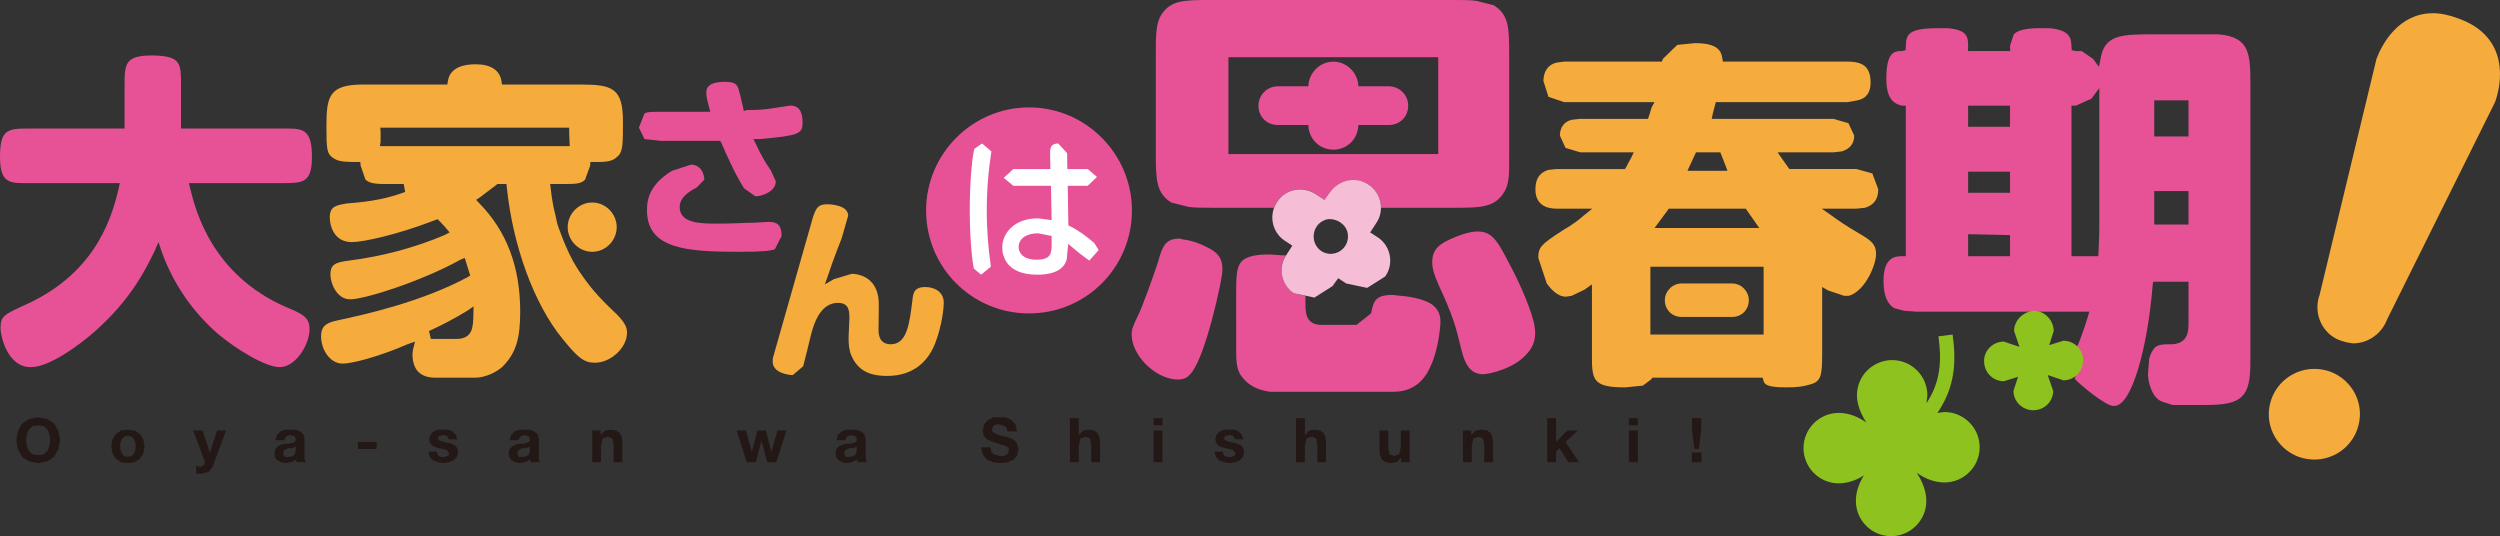 <?xml version="1.0" encoding="utf-8"?>
<!-- Generator: Adobe Illustrator 27.0.1, SVG Export Plug-In . SVG Version: 6.00 Build 0)  -->
<svg version="1.1" id="레이어_1" xmlns="http://www.w3.org/2000/svg" xmlns:xlink="http://www.w3.org/1999/xlink" x="0px"
	 y="0px" viewBox="0 0 720 154.415" enable-background="new 0 0 720 154.415" xml:space="preserve">
<rect x="0" y="0" width="720" height="154.415" fill="#333333" stroke="none"/>
<path fill="#E75297" d="M8.926,105.732H8.799c-6.517,0-8.646-8.621-8.646-11.409c0.026-3.296,1.293-3.803,6.136-6.085
	c20.005-8.622,25.507-23.581,27.89-33.977l0.33-1.521H6.922C2.359,52.739,0,52.232,0,45.133c0-7.86,2.232-8.114,8.139-8.114
	c0.203,0,0.405,0,0.608,0h27.131v-12.17c0-6.339,0-8.875,7.886-8.875h0.634c7.759,0.253,7.759,2.282,7.733,8.875v12.17h30.655
	c4.64,0,7.048,0.508,7.048,8.114s-2.56,7.606-8.722,7.606c-0.026,0-0.026,0-0.051,0H54.413l0.355,1.521
	c1.496,6.086,6.111,24.849,27.739,34.23c4.945,2.029,6.643,3.043,6.643,6.339c0,4.311-3.93,10.903-8.595,10.903
	c-4.082,0-12.424-5.071-17.85-9.634c-7.277-6.339-12.855-14.453-16.126-23.581l-0.938-2.789l-1.217,2.789
	c-2.257,4.565-6.415,13.438-16.988,22.821C21.983,100.154,13.844,105.732,8.926,105.732"/>
<path fill="#E75297" d="M217.55,56.543l-3.221-2.282c-0.862-1.268-2.865-4.565-6.617-13.185l-0.33-0.507H190.47l-4.842-0.508
	l-1.623-3.296l1.598-4.057c0.71-0.508,2.206-0.508,4.868-0.508h14.098l-0.405-1.521c-0.634-2.282-0.735-3.043-0.735-4.057
	c0-0.761,0-3.043,5.324-3.043c2.485,0,3.245,0.508,3.727,1.521c0.355,0.761,0.71,2.282,1.521,5.832l0.203,1.014l0.989-0.254
	c4.26,0,5.755-0.254,9.001-0.761c2.865-0.507,3.448-0.507,3.575-0.507c2.789,0,3.372,2.535,3.372,4.818
	c0,3.296-0.912,3.803-12.424,4.817h-1.724l0.887,1.775c1.04,2.282,2.105,4.311,4.184,7.353l1.37,3.043
	C223.432,55.275,219.223,56.543,217.55,56.543 M212.961,72.516c-15.062,0-26.624-0.761-26.624-11.916c0-2.029,0-7.1,7.201-11.41
	l5.502-1.775c2.84,0,3.803,2.79,3.803,4.311l-2.206,2.282c-4.031,2.028-4.893,4.057-4.893,5.578c0,4.818,6.136,4.818,11.055,4.818
	s7.606-0.254,9.559-0.254h0.736l4.26-0.254c2.637,0,3.752,1.014,3.752,4.057l-1.927,3.803
	C222.013,72.263,219.527,72.516,212.961,72.516"/>
<path fill="#F5AC3C" d="M255.507,108.267c-5.427,0-8.52-1.774-10.294-5.831c-0.609-1.268-0.888-3.296-0.812-5.578l0.127-2.789
	l0.05-1.267l0.051-1.014c0-2.028,0-4.564-3.271-4.564c-3.676,0-6.289,3.043-7.835,9.381l-0.989,4.057l-1.217,4.818l-2.992,2.536
	c-1.547,0-5.781-0.761-5.781-3.803l0.026-1.014l11.613-40.823c0.912-2.535,1.42-3.549,4.133-3.549c0.076,0,5.958,0,5.958,3.296
	l-1.901,6.592l-1.192,3.043c-1.42,3.803-1.725,4.564-2.637,7.353l-0.989,2.79l2.637-1.521l5.096-1.521
	c1.42,0,6.136,0.507,7.48,5.831c0.304,1.268,0.38,2.282,0.304,5.578l-0.051,4.818c0,3.803,2.46,4.057,3.525,4.057
	c4.691,0,5.401-5.832,6.288-13.185c0.228-1.775,0.659-3.296,3.576-3.296c2.612,0,5.4,1.267,5.4,4.564
	c0,1.267-0.431,6.339-2.485,11.663C267.627,103.197,263.849,108.267,255.507,108.267"/>
<path fill="#F5AC3C" d="M488.448,43.865l-2.459,5.324h11.536l-0.583-1.521l-1.09-2.789l-0.405-1.014H488.448 M480.613,60.092
	l-0.355,0.508l-2.256,3.043l-1.496,2.028h30.173l-1.42-2.028l-2.129-3.043l-0.355-0.508H480.613 M475.313,76.827v19.524h32.607
	V76.827H475.313 M514.513,111.564c-6.111,0-6.39-1.014-6.644-2.028l-0.253-0.761h-31.745l-0.355,0.507l-2.383,1.775l-5.122,0.507
	c-9.534,0-9.534-2.282-9.534-9.634V81.898l-2.129,1.521l-3.702,1.775l-1.648,0.253c-2.612,0-4.565-2.535-5.528-3.803l-2.434-7.353
	c0-3.043,0.634-3.804,6.896-7.861c3.018-1.774,4.716-3.043,6.111-4.31l2.536-2.029h-10.319c-2.764,0-6.06-1.014-6.06-5.578
	c0-3.043,1.243-4.817,3.702-5.577l2.359-0.254h19.701l0.355-0.508l0.786-1.521l0.583-1.014l0.836-1.775h-15.442l-4.209-1.267
	l-1.623-3.55c0-2.282,1.166-4.057,3.499-4.564l2.332-0.254h19.549l0.254-0.761l0.177-0.507l0.609-2.029l0.836-1.521h-26.039
	l-4.513-1.521l-1.445-4.564c0-2.79,1.42-4.818,3.93-5.324l2.029-0.254h28.17l0.253-0.761l4.158-4.057l5.122-0.507
	c6.592,0,7.505,2.282,7.86,4.31l0.152,1.014h35.98c4.665,0,6.567,1.775,6.567,6.085c0,2.79-1.217,4.564-3.778,5.071l-2.789,0.507
	h-38.008l-0.405,1.521l-0.457,1.775l-0.33,1.521h35.092l4.31,1.267l1.648,3.55c0,2.282-1.192,3.803-3.549,4.564l-2.409,0.254
	h-16.101l1.394,2.028l1.623,2.282l0.355,0.508h19.346l4.564,1.267l1.699,4.564c0.026,2.79-1.268,4.565-3.778,5.325l-2.485,0.253
	h-10.015l2.89,2.029c2.079,1.521,3.905,2.789,8.646,5.578c3.499,2.028,4.108,3.296,4.108,5.578c0,2.789-2.942,10.396-7.784,11.917
	h-1.42l-4.539-1.521l-1.774-1.014v19.27c-0.026,6.085-0.178,8.113-3.804,8.874C519.483,111.311,517.378,111.564,514.513,111.564"/>
<path fill="#E75297" d="M401.352,112.831h-35.574c-3.525-0.507-6.111-1.774-7.886-4.056c-1.597-1.775-1.876-4.057-1.876-7.86V84.687
	c0-4.057,0-7.099,1.167-8.875c1.166-1.775,3.752-2.536,8.621-2.536l3.474,0.254c0.381,0,0.735,0,1.039,0
	c-2.256,3.55-1.293,8.368,2.232,10.903l3.423,0.761v2.282c0,2.283,0,5.832,4.209,6.086h10.497l4.184-3.296
	c0.761-3.55,1.141-5.324,6.237-5.324l2.256,0.253c3.702,0.254,7.353,1.268,9.128,2.536c2.358,1.775,2.358,4.057,2.358,5.071
	c0,1.521-0.685,8.114-2.738,12.424C411.265,107.254,408.73,112.831,401.352,112.831"/>
<path fill="#E75297" d="M427.341,107.76h-0.736c-2.155-0.253-4.361-1.267-5.73-7.099c-1.648-6.846-2.51-9.888-6.517-18.509
	c-1.343-3.043-1.876-4.818-1.876-6.593c0-2.789,0.964-4.31,3.525-5.832c3.296-1.774,7.201-3.043,9.23-3.043h0.888
	c3.98,0.254,5.477,3.296,9.153,10.396c2.434,4.564,6.111,12.932,6.694,16.988c0.507,3.043-0.203,5.578-2.029,7.606
	C436.215,106.239,428.684,107.76,427.341,107.76"/>
<path fill="#E75297" d="M339.434,109.282h-0.837c-6.288-0.507-12.678-7.099-12.678-12.931c0-1.268,0.152-2.029,1.75-5.324
	c1.04-1.775,5.122-13.185,5.882-15.721c1.293-4.818,2.384-6.592,6.237-6.592l0.888,0.253c2.586,0.254,5.122,1.268,7.049,2.282
	c3.194,1.522,4.336,3.296,4.336,6.339c0,1.775-1.09,7.1-3.068,14.707C344.657,108.014,342.197,109.282,339.434,109.282"/>
<path fill="#E75297" d="M353.785,16.481v27.891h60.422V16.481H353.785 M418.441,59.838h-20.716c-0.05-2.535-1.243-5.071-3.448-6.592
	c-1.395-1.014-3.018-1.268-4.615-1.268c-2.536,0-5.02,1.014-6.593,3.296l-1.648,2.282l-2.332-1.521
	c-1.395-1.014-3.018-1.521-4.615-1.521c-2.536,0-5.02,1.268-6.593,3.55c-0.405,0.507-0.735,1.014-0.963,1.774h-17.85
	c-2.763,0-4.945,0-6.795-0.253l-4.969-1.268c-4.437-2.789-4.437-6.846-4.437-14.706V16.228c0-5.832,0-9.382,1.546-11.917
	C337.202,0,340.93,0,349.094,0h69.322c2.789,0,4.995,0,6.846,0.254l4.944,1.267c4.437,2.79,4.437,6.593,4.437,14.707v28.398
	c0.026,5.324,0.026,8.367-1.42,10.649C430.434,59.838,426.428,59.838,418.441,59.838"/>
<path fill="#F5BED6" d="M372.548,84.434l6.009,1.267l5.198-3.296l1.648-2.282l2.307,1.521l6.035,1.268l5.198-3.296
	c2.536-3.55,1.648-8.621-1.978-11.156l-2.358-1.521l1.648-2.536c2.56-3.55,1.674-8.621-1.978-11.156
	c-3.626-2.536-8.672-1.521-11.208,2.028l-1.647,2.283l-2.333-1.522c-3.651-2.535-8.646-1.774-11.208,2.029
	c-2.535,3.549-1.673,8.621,1.978,11.156l2.333,1.521l-1.623,2.536C368.009,76.827,368.897,81.898,372.548,84.434 M382.412,63.135
	c2.713-0.253,5.273,1.522,5.73,4.057c0.482,2.789-1.319,5.325-4.006,5.832c-2.688,0.507-5.249-1.267-5.731-4.057
	C377.948,66.178,379.723,63.642,382.412,63.135"/>
<path fill="#F5AC3C" d="M677.751,98.886c-0.583,0-1.192-0.253-1.775-0.253l-1.775-0.508c-5.35-1.774-8.114-7.86-6.162-13.185
	l16.38-67.952c1.598-4.311,6.39-13.185,16.304-13.185c2.18,0,4.615,0.508,7.302,1.522c14.833,5.324,12.475,18.763,10.548,24.087
	L687.462,92.04C685.941,96.097,681.986,98.886,677.751,98.886"/>
<path fill="#F5AC3C" d="M666.545,132.355c-1.497,0-3.018-0.253-4.488-0.761c-6.795-2.535-10.32-9.888-7.861-16.734
	c1.953-5.325,6.973-8.622,12.349-8.622c1.47,0,2.991,0.254,4.487,0.761c6.795,2.536,10.32,9.889,7.835,16.735
	C676.94,129.059,671.895,132.355,666.545,132.355"/>
<path fill="#231815" d="M5.122,124.242l1.243-2.283l1.978-1.267l2.637-0.507l2.636,0.507l1.978,1.267l1.243,2.283l0.431,2.535
	l-0.431,2.536l-1.243,2.282l-1.978,1.268l-2.636,0.507l-2.637-0.507l-1.978-1.268l-1.243-2.282l-0.431-2.536L5.122,124.242
	 M7.708,128.298l0.583,1.522l1.065,1.014l1.623,0.254l1.623-0.254l1.065-1.014l0.608-1.522l0.178-1.521l-0.178-1.521l-0.608-1.521
	l-1.065-1.014l-1.623-0.254l-1.623,0.254l-1.065,1.014l-0.583,1.521l-0.204,1.521L7.708,128.298z"/>
<path fill="#231815" d="M32.379,126.523l0.963-1.521l1.521-1.014l1.952-0.254l1.978,0.254l1.521,1.014l0.963,1.521l0.355,2.029
	l-0.355,2.028l-0.963,1.521l-1.521,1.014l-1.978,0.254l-1.952-0.254l-1.521-1.014l-0.963-1.521l-0.33-2.028L32.379,126.523
	 M34.687,129.566l0.38,1.014l0.685,0.761l1.065,0.254l1.09-0.254l0.71-0.761l0.354-1.014l0.101-1.014l-0.101-1.014l-0.354-1.014
	l-0.71-0.761l-1.09-0.253l-1.065,0.253l-0.685,0.761l-0.38,1.014l-0.102,1.014L34.687,129.566z"/>
<polyline fill="#231815" points="60.119,135.905 58.064,136.412 56.517,136.412 56.517,134.131 57.253,134.384 57.988,134.384 
	58.749,133.877 58.977,133.116 58.876,132.609 55.631,123.989 58.344,123.989 60.423,130.327 60.473,130.327 62.502,123.989 
	65.113,123.989 61.259,134.384 60.119,135.905 "/>
<path fill="#231815" d="M79.743,125.256l1.014-1.014l1.37-0.507h2.941l1.319,0.507l0.963,0.761l0.355,1.268v4.818l0.076,1.267
	l0.254,0.761h-2.587l-0.101-0.507l-0.076-0.254l-1.42,0.761l-1.674,0.254l-1.242-0.254l-1.014-0.507l-0.659-0.761l-0.254-1.268
	l0.279-1.267l0.735-0.761l0.989-0.508l1.141-0.253h1.116l0.989-0.254l0.685-0.254l0.228-0.761l-0.127-0.507l-0.355-0.507h-0.532
	l-0.634-0.254l-1.166,0.507l-0.508,1.014h-2.536L79.743,125.256 M84.764,128.805l-0.508,0.254h-1.192l-0.558,0.254l-0.481,0.254
	l-0.33,0.253l-0.127,0.761l0.127,0.508l0.33,0.507h1.09l1.166-0.254l0.608-0.507l0.228-0.761l0.051-0.507v-1.014L84.764,128.805z"/>
<rect x="103.095" y="127.283" fill="#231815" width="5.375" height="2.03"/>
<polyline fill="#231815" points="125.966,130.833 126.397,131.341 127.005,131.595 128.298,131.595 128.831,131.341 
	129.237,131.087 129.414,130.58 128.654,129.566 126.523,129.059 125.433,128.805 124.495,128.298 123.836,127.538 123.582,126.523 
	123.937,125.256 124.851,124.242 126.143,123.734 129.085,123.734 130.327,124.242 131.265,125.256 131.696,126.523 
	129.287,126.523 128.729,125.509 127.538,125.256 127.081,125.509 126.625,125.509 126.27,125.763 126.143,126.27 126.372,126.777 
	127.031,127.03 127.943,127.284 129.009,127.538 130.099,127.791 131.037,128.298 131.696,129.059 131.95,130.073 131.569,131.595 
	130.631,132.608 129.262,133.116 127.715,133.369 126.143,133.116 124.774,132.608 123.785,131.595 123.38,130.073 125.788,130.073 
	125.966,130.833 "/>
<path fill="#231815" d="M147.188,125.256l1.014-1.014l1.37-0.507h2.941l1.319,0.507l0.963,0.761l0.38,1.268v4.818l0.051,1.267
	l0.254,0.761h-2.561l-0.127-0.507l-0.05-0.254l-1.445,0.761l-1.674,0.254l-1.242-0.254l-1.014-0.507l-0.659-0.761l-0.228-1.268
	l0.254-1.267l0.735-0.761l0.989-0.508l1.141-0.253h1.141l0.963-0.254l0.685-0.254l0.228-0.761l-0.127-0.507l-0.355-0.507H151.6
	l-0.634-0.254l-1.166,0.507l-0.508,1.014h-2.536L147.188,125.256 M152.209,128.805l-0.508,0.254h-1.192l-0.558,0.254l-0.481,0.254
	l-0.33,0.253l-0.127,0.761l0.127,0.508l0.33,0.507h1.09l1.166-0.254l0.608-0.507l0.254-0.761l0.026-0.507v-1.014L152.209,128.805z"
	/>
<polyline fill="#231815" points="172.975,123.988 172.975,125.256 173.026,125.256 174.293,123.988 175.865,123.735 
	177.539,123.988 178.553,124.749 179.086,126.017 179.238,127.538 179.238,133.116 176.702,133.116 176.702,128.045 176.348,126.27 
	175.079,125.763 173.558,126.27 173.102,128.298 173.102,133.116 170.567,133.116 170.567,123.988 172.975,123.988 "/>
<polyline fill="#231815" points="220.973,133.115 219.325,127.03 219.274,127.03 217.702,133.115 215.066,133.115 212.149,123.988 
	214.812,123.988 216.536,130.073 216.561,130.073 218.108,123.988 220.567,123.988 222.139,130.073 222.19,130.073 223.889,123.988 
	226.501,123.988 223.585,133.115 220.973,133.115 "/>
<path fill="#231815" d="M241.332,125.256l1.014-1.014l1.37-0.507h2.941l1.293,0.507l0.963,0.761l0.381,1.268v4.818l0.076,1.267
	l0.254,0.761h-2.587l-0.101-0.507l-0.076-0.254l-1.42,0.761l-1.699,0.254l-1.216-0.254l-1.014-0.507l-0.659-0.761l-0.254-1.268
	l0.279-1.267l0.71-0.761l1.014-0.508l1.141-0.253h1.116l0.989-0.254l0.685-0.254l0.228-0.761l-0.127-0.507l-0.381-0.507h-0.507
	l-0.634-0.254l-1.192,0.507l-0.482,1.014h-2.56L241.332,125.256 M246.354,128.805l-0.508,0.254h-1.192l-0.583,0.254l-0.481,0.254
	l-0.33,0.253l-0.127,0.761l0.127,0.508l0.355,0.507h1.09l1.166-0.254l0.608-0.507l0.228-0.761l0.051-0.507v-1.014L246.354,128.805z"
	/>
<polyline fill="#231815" points="285.503,130.073 286.136,130.834 287.024,131.087 288.114,131.341 288.925,131.341 
	289.711,131.087 290.345,130.58 290.599,129.566 290.269,128.805 289.382,128.298 288.19,128.045 285.4,127.03 284.184,126.523 
	283.321,125.509 282.992,123.988 283.398,122.213 284.514,120.945 286.06,120.185 289.686,120.185 291.334,120.945 292.475,122.213 
	292.881,124.242 290.168,124.242 289.914,123.227 289.382,122.72 288.595,122.466 287.632,122.213 286.973,122.213 286.339,122.466 
	285.883,122.973 285.705,123.734 285.857,124.242 286.415,124.748 287.581,125.256 289.534,125.763 290.523,126.017 
	291.765,126.523 292.855,127.538 293.312,129.312 292.982,131.087 291.968,132.355 290.295,133.116 288.013,133.369 
	285.958,133.116 284.184,132.355 282.992,130.834 282.561,128.805 285.274,128.805 285.503,130.073 "/>
<polyline fill="#231815" points="310.681,120.438 310.681,125.255 310.731,125.255 311.974,123.988 313.444,123.734 
	315.118,123.988 316.132,124.748 316.665,126.016 316.816,127.538 316.816,133.115 314.281,133.115 314.281,128.045 313.926,126.27 
	312.658,125.763 311.137,126.27 310.681,128.298 310.681,133.115 308.145,133.115 308.145,120.438 310.681,120.438 "/>
<path fill="#231815" d="M334.794,122.466h-2.56v-2.03h2.56V122.466z M332.232,123.988h2.56v9.129h-2.56V123.988z"/>
<polyline fill="#231815" points="352.365,130.833 352.796,131.341 353.404,131.595 354.697,131.595 355.229,131.341 
	355.635,131.087 355.813,130.58 355.052,129.566 352.922,129.059 351.832,128.805 350.894,128.298 350.234,127.538 349.981,126.523 
	350.336,125.256 351.249,124.242 352.542,123.734 355.458,123.734 356.726,124.242 357.664,125.256 358.095,126.523 
	355.686,126.523 355.128,125.509 353.936,125.256 353.48,125.509 353.023,125.509 352.669,125.763 352.516,126.27 352.77,126.777 
	353.429,127.03 354.342,127.284 355.407,127.538 356.497,127.791 357.435,128.298 358.095,129.059 358.348,130.073 357.968,131.595 
	357.03,132.608 355.66,133.116 354.113,133.369 352.542,133.116 351.172,132.608 350.183,131.595 349.778,130.073 352.187,130.073 
	352.365,130.833 "/>
<polyline fill="#231815" points="375.793,120.438 375.793,125.255 375.844,125.255 377.086,123.988 378.557,123.734 380.23,123.988 
	381.245,124.748 381.777,126.016 381.929,127.538 381.929,133.115 379.394,133.115 379.394,128.045 379.039,126.27 377.77,125.763 
	376.249,126.27 375.793,128.298 375.793,133.115 373.258,133.115 373.258,120.438 375.793,120.438 "/>
<polyline fill="#231815" points="403.558,133.115 403.558,131.848 403.507,131.848 402.264,133.115 400.667,133.369 
	398.993,133.115 397.979,132.355 397.446,131.087 397.295,129.566 397.295,123.988 399.83,123.988 399.83,129.059 400.185,130.833 
	401.453,131.341 402.974,130.833 403.431,128.805 403.431,123.988 405.966,123.988 405.966,133.115 403.558,133.115 "/>
<polyline fill="#231815" points="423.74,123.988 423.74,125.256 423.791,125.256 425.058,123.988 426.63,123.735 428.304,123.988 
	429.343,124.749 429.851,126.017 430.003,127.538 430.003,133.116 427.467,133.116 427.467,128.045 427.113,126.27 425.844,125.763 
	424.323,126.27 423.866,128.298 423.866,133.116 421.332,133.116 421.332,123.988 423.74,123.988 "/>
<polyline fill="#231815" points="448.158,120.438 448.158,127.284 451.352,123.988 454.37,123.988 450.871,127.284 454.75,133.115 
	451.682,133.115 449.121,129.059 448.158,130.073 448.158,133.115 445.597,133.115 445.597,120.438 448.158,120.438 "/>
<path fill="#231815" d="M471.688,122.466h-2.561v-2.03h2.561V122.466z M469.127,123.988h2.561v9.129h-2.561V123.988z"/>
<path fill="#231815" d="M487.23,130.327h2.815v2.787h-2.815V130.327z M489.259,129.312h-1.268l-0.685-5.577v-3.296h2.663v3.296
	L489.259,129.312z"/>
<g>
	<defs>
		<path id="SVGID_1_" d="M566.821,30.426v6.085h12.07v-6.085H566.821 M620.423,28.905v10.396h9.863V28.905H620.423 M566.821,49.443
			v6.085h12.07v-6.085H566.821 M620.423,55.021v9.635h9.863v-9.635H620.423 M566.821,67.445v6.339h12.07v-6.085L566.821,67.445
			 M596.589,30.426v43.358h7.708l0.077-1.267c0.228-5.071,0.228-5.578,0.228-7.353V25.355l-2.257,3.043l-4.488,2.028H596.589
			 M608.987,116.888c-0.177,0-0.33,0-0.507,0h-0.05c-2.333-0.254-9.712-6.339-10.954-7.86l0.354-0.761
			c-2.078-1.014-1.8-3.043-0.456-6.846c1.445-2.282,3.118-7.606,3.905-10.142l0.457-1.521h-49.773l-3.575-0.253l-2.891-0.761
			c-2.028-1.267-3.043-3.803-3.043-7.86c0-6.085,2.637-7.099,5.198-7.099h1.216V30.426h-1.065c-4.031-0.761-4.538-4.564-4.538-7.86
			c0-7.86,2.56-7.86,4.437-7.86l1.141-0.254l0.025-1.014c0.102-3.55,0.583-5.325,9.508-5.325h2.637
			c5.02,0.508,5.883,2.029,5.807,5.071l-0.05,1.521h12.17l-0.05-1.521l1.065-3.296c1.217-1.267,3.676-1.775,7.733-1.775h2.383
			c6.289,0.508,6.415,3.043,6.517,5.325l0.076,1.014l1.192,0.254h1.674l3.296,2.282l1.673,2.282l0.533-2.789
			c1.267-6.339,5.882-6.593,14.655-6.593h19.22c9.203,0.761,9.203,5.832,9.203,14.96v79.363c0,10.142-2.282,12.424-12.88,12.424
			h-9.533l-3.145-1.014c-2.967-1.268-3.93-5.832-3.93-7.861l0.33-4.31l0.381-1.267c1.293-3.043,2.536-3.043,6.288-3.043
			c4.666-0.253,4.666-4.057,4.666-6.085V81.137h-10.193l-0.127,1.014C618.547,99.9,613.957,116.888,608.987,116.888"/>
	</defs>
	<clipPath id="SVGID_00000140695242347508884840000009961099718158929024_">
		<use xlink:href="#SVGID_1_"  overflow="visible"/>
	</clipPath>
	<g clip-path="url(#SVGID_00000140695242347508884840000009961099718158929024_)">
		<defs>
			
				<rect id="SVGID_00000168080187457373490380000009555579206916308910_" x="-6510.822" y="-26007.08" width="26162.004" height="37014.895"/>
		</defs>
		<clipPath id="SVGID_00000124881748785913327390000006164166226524356799_">
			<use xlink:href="#SVGID_00000168080187457373490380000009555579206916308910_"  overflow="visible"/>
		</clipPath>
		<g clip-path="url(#SVGID_00000124881748785913327390000006164166226524356799_)">
			<defs>
				
					<rect id="SVGID_00000077312895668256711310000001899185460122036364_" x="-6510.822" y="-26006.826" width="26162.254" height="37014.641"/>
			</defs>
			<clipPath id="SVGID_00000030444445697211360120000005279558965696406146_">
				<use xlink:href="#SVGID_00000077312895668256711310000001899185460122036364_"  overflow="visible"/>
			</clipPath>
			
				<rect x="542.455" y="8.111" clip-path="url(#SVGID_00000030444445697211360120000005279558965696406146_)" fill="#E75297" width="105.656" height="108.777"/>
		</g>
	</g>
</g>
<path fill="#8DC21F" d="M589.742,108.014l4.513,1.522c3.144,0,5.705-2.536,5.705-5.832c0-3.043-2.561-5.578-5.705-5.578
	l-4.082,1.267l1.293-4.057c0-3.043-2.561-5.831-5.705-5.831c-3.144,0.254-5.705,2.789-5.705,5.831l1.547,4.565l-4.488-1.521
	c-3.169,0-5.705,2.535-5.705,5.578c0,3.296,2.536,5.831,5.705,5.831l4.083-1.267l-1.319,4.057c0,3.043,2.56,5.578,5.73,5.578
	c3.145,0,5.705-2.536,5.705-5.578L589.742,108.014"/>
<path fill="#8DC21F" d="M560.001,118.663l-2.029,0.254c5.02-7.353,5.502-14.453,4.387-22.566l-4.082,0.507
	c0.963,7.099,0.609,13.185-3.474,19.27l0.279-2.282c0-5.578-4.539-10.143-10.143-10.143c-5.603,0-10.142,4.565-10.142,10.143
	c0,2.535,1.065,5.324,2.738,7.86c-2.51-1.775-5.198-2.79-7.961-2.79c-5.629,0-10.168,4.564-10.168,10.142
	c0.026,5.578,4.538,10.143,10.142,10.143c2.359,0,4.893-0.761,7.252-2.283c-1.445,2.283-2.307,4.818-2.307,7.353
	c0,5.578,4.538,10.142,10.142,10.142s10.142-4.564,10.142-10.142c0-2.789-1.09-5.578-2.763-8.114c2.51,1.775,5.198,2.79,7.987,2.79
	c5.603,0,10.142-4.564,10.142-10.142C570.143,123.228,565.604,118.663,560.001,118.663"/>
<path fill="#E75297" d="M296.355,90.265c-16.38,0-29.641-13.185-29.641-29.665c0-16.228,13.26-29.666,29.641-29.666
	c16.38,0,29.64,13.438,29.64,29.666C325.995,77.081,312.734,90.265,296.355,90.265"/>
<path fill="#FFFFFF" d="M285.527,43.611l-0.532,3.803c-0.457,3.55-0.812,8.114-0.812,13.185c0,5.831,0.508,11.409,1.04,14.96
	l0.127,1.267l-2.789,2.282l-2.104-1.774c-0.305-1.268-1.167-7.607-1.167-16.735c0-9.128,0.812-16.228,1.344-17.749l2.206-1.521
	L285.527,43.611 M302.439,44.626c-0.05-1.521-0.101-3.296,2.333-3.296l2.561,2.79l0.05,4.564h5.882l2.663,2.282l-2.663,2.536h-5.755
	l0.177,11.409c2.688,1.268,5.122,3.043,7.455,5.071l1.268,2.028l-2.688,3.043l-2.738-2.029l-3.347-2.789l-0.431,4.564
	c-1.166,3.803-5.578,4.31-8.494,4.31c-8.596,0-10.066-5.071-10.066-7.86c0-4.057,3.448-8.367,10.243-8.367l3.981,0.507l-0.178-9.888
	h-10.852l-2.763-2.282l2.763-2.536h10.675L302.439,44.626z M302.871,67.952l-3.854-0.761c-3.449,0-5.654,1.522-5.654,4.057
	c0,0.508,0.304,3.55,5.172,3.55c4.336,0,4.336-2.029,4.336-4.818V67.952z"/>
<path fill="#F5AC3C" d="M109.536,36.765l0.076,1.268v2.789l-0.203,1.268h54.692l-0.076-1.268l-0.102-2.789v-1.268H109.536
	 M136.387,88.236l-1.825,1.268c-3.727,2.282-7.657,4.31-11.004,5.831l0.532,2.283h7.226c4.843,0,4.944-3.296,5.02-7.099
	L136.387,88.236 M136.819,108.774h-11.385c-4.412,0-6.644-2.282-6.644-6.846l0.152-1.267l0.583-2.282l-2.156,0.761
	c-8.113,3.549-15.973,5.578-18.661,5.578c-3.727,0-6.237-4.057-6.237-7.86c0-2.283,0.761-3.804,4.64-4.565
	c8.291-1.774,24.189-5.324,37.475-12.424l0.836-0.507l-1.572-5.071l-1.268,0.507c-10.877,6.086-27.485,11.41-31.72,11.41
	c-3.98,0-5.704-4.818-5.704-7.099c0-2.789,1.217-3.55,5.35-4.057c9.914-1.267,19.168-3.803,27.51-7.353l1.471-0.761l-1.497-1.774
	l-1.445-1.522l-0.532-0.507l-0.71,0.254c-11.081,4.31-20.867,6.339-23.987,6.339c-5.02,0-6.339-4.564-6.339-7.099
	c0-3.296,1.928-3.55,5.122-4.057c7.049-0.508,11.867-1.521,16.583-3.296l-0.406-2.282h-5.781c-3.245,0-4.387-0.507-5.249-1.268
	l-1.394-4.056l-0.076-1.014h-1.09c-2.383,0-5.071,0-6.491-1.014c-2.105-1.267-2.181-2.536-2.181-9.381
	c0-8.621,0.862-11.917,10.599-11.917h24.215l0.177-1.014c0.177-1.014,0.786-4.818,7.987-4.818c4.437,0,6.947,1.775,7.429,4.818
	l0.152,1.014h22.515c9.306,0,12.323,1.014,12.323,10.65c0,6.085,0,8.621-1.37,9.888c-1.267,1.268-2.383,1.775-5.908,1.775h-2.104
	l-0.051,1.014l-1.47,4.056c-0.913,1.014-2.232,1.268-5.173,1.268h-4.893l0.152,1.267c0.431,3.55,0.761,5.325,1.344,7.607
	l0.558,2.535l0.076,0.254c0,0,2.46,7.607,5.578,12.424l0.634,1.014l0.203,0.254c2.359,3.549,4.919,6.846,10.65,12.171
	c2.713,2.789,2.941,4.056,2.941,5.324c0,4.31-4.665,8.621-9.255,8.621c-3.195,0-4.97-1.521-9.483-7.099
	c-8.013-9.889-14.098-26.37-15.873-43.358l-0.101-1.014h-2.612l-0.305,0.254l-4.691,3.549l-1.141,0.761l0.963,1.014
	c7.886,8.114,11.739,18.256,11.739,31.187c0,7.861-1.267,11.917-4.969,15.721C143.284,107,139.937,108.774,136.819,108.774"/>
<path fill="#F5AC3C" d="M170.567,72.516c-3.905,0-7.075-3.296-7.075-7.099c0-3.803,3.169-7.099,7.075-7.099
	c3.905,0,7.048,3.296,7.048,7.099C177.615,69.221,174.471,72.516,170.567,72.516"/>
<path fill="#E75297" d="M384.009,43.104c-3.931,0-7.125-3.043-7.202-7.099h-8.772c-3.094,0-5.604-2.282-5.604-5.578
	c0-3.043,2.51-5.577,5.604-5.577h8.772c0.077-3.804,3.271-7.1,7.202-7.1c3.93,0,7.099,3.296,7.201,7.1h8.748
	c3.118,0,5.603,2.535,5.603,5.577c0,3.296-2.485,5.578-5.603,5.578h-8.748C391.108,40.061,387.939,43.104,384.009,43.104"/>
<path fill="#F5AC3C" d="M498.869,91.279h-14.605c-2.637,0-4.792-2.028-4.792-4.817c0-2.536,2.155-4.818,4.792-4.818h14.605
	c2.662,0,4.792,2.282,4.792,4.818C503.661,89.251,501.531,91.279,498.869,91.279"/>
</svg>
